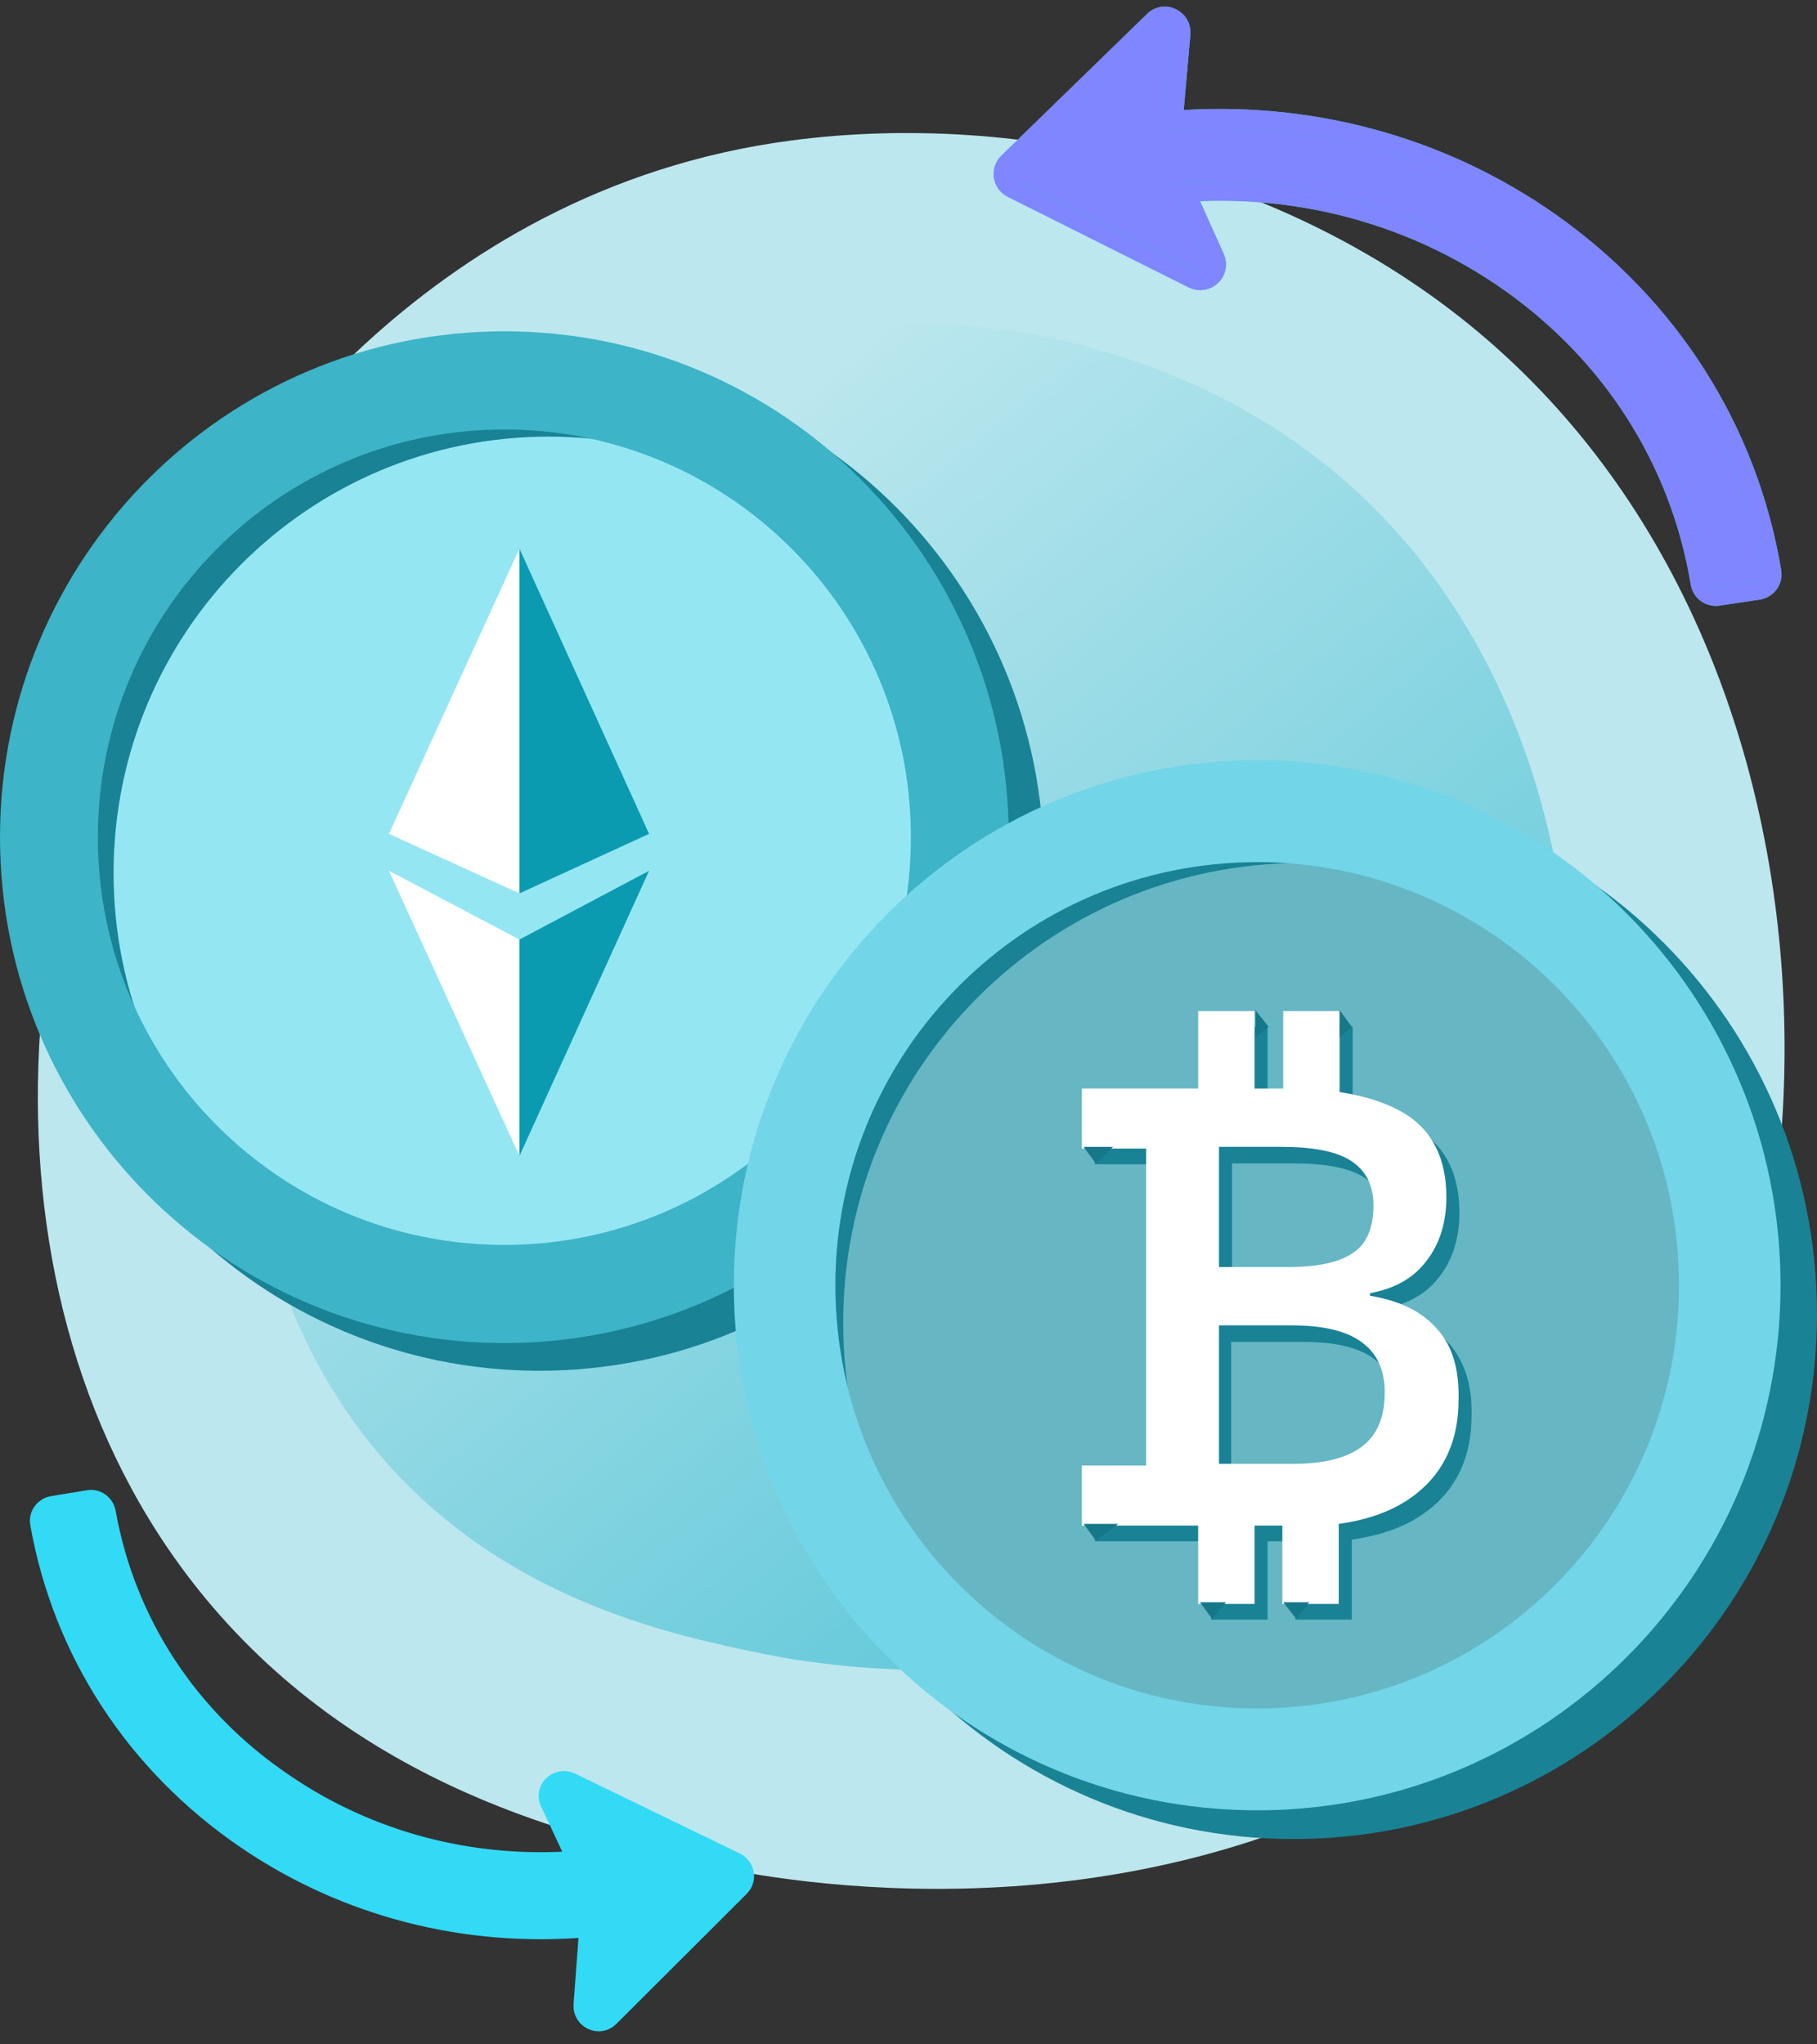 <svg width="96" height="108" viewBox="0 0 96 108" fill="none" xmlns="http://www.w3.org/2000/svg">
<rect x="0" y="0" width="96" height="108" fill="#333333" stroke="none"/>
<path d="M83.589 86.736C81.694 88.73 79.9 90.019 78.486 91.037C61.834 102.991 42.129 99.507 37.942 98.656C31.757 97.401 19.804 94.972 11.161 84.802C-1.914 69.419 0.12 45.186 10.262 29.189C12.117 26.261 21.917 10.023 41.834 7.418C53.889 5.84 67.937 9.022 78.113 17.55C99.472 35.45 97.949 71.614 83.589 86.736Z" fill="#BCE7EE"/>
<path d="M74.886 78.207C73.448 79.738 72.087 80.727 71.015 81.508C58.384 90.679 43.438 88.006 40.262 87.353C35.571 86.39 26.505 84.527 19.949 76.724C10.031 64.921 11.574 46.328 19.267 34.054C20.674 31.808 28.107 19.35 43.215 17.351C52.358 16.141 63.014 18.582 70.732 25.125C86.933 38.859 85.778 66.605 74.886 78.207Z" fill="url(#paint0_linear)"/>
<path d="M29.05 95.236L30.469 98.276C24.939 98.697 19.516 97.278 14.994 94.184L14.992 94.183C9.961 90.778 6.654 85.707 5.617 79.895L5.617 79.891C5.538 79.473 5.14 79.138 4.668 79.222L2.773 79.531L2.773 79.531L2.762 79.534C2.342 79.612 2.007 80.016 2.094 80.489C3.297 87.273 7.158 93.189 12.966 97.16L12.966 97.161C18.271 100.784 24.64 102.407 31.105 101.834L30.802 105.919L30.802 105.919L30.802 105.925C30.755 106.666 31.653 107.117 32.209 106.569L32.211 106.566L39.096 99.696C39.097 99.695 39.098 99.695 39.099 99.694C39.508 99.291 39.373 98.608 38.869 98.368L30.154 94.14L30.154 94.14L30.145 94.136C29.485 93.833 28.691 94.496 29.05 95.236Z" fill="#32DAF5" stroke="#32DAF5"/>
<path d="M81.9 11.737L81.9 11.737C76.121 7.67 69.125 5.797 61.993 6.349L62.396 1.777L62.396 1.776C62.461 1.023 61.532 0.519 60.953 1.095L53.259 8.578L53.259 8.578L53.258 8.579C52.839 8.99 52.938 9.686 53.47 9.952C53.471 9.952 53.471 9.952 53.471 9.952L63.035 14.739L63.035 14.739L63.044 14.743C63.753 15.08 64.514 14.368 64.201 13.629L64.201 13.629L64.197 13.62L62.645 10.162C68.773 9.763 74.755 11.404 79.71 14.882L79.71 14.882C85.183 18.723 88.759 24.376 89.822 30.797C89.896 31.261 90.321 31.57 90.784 31.498C90.785 31.498 90.786 31.498 90.787 31.498L92.897 31.183L92.9 31.182C93.348 31.112 93.692 30.696 93.617 30.212L93.616 30.206C92.372 22.732 88.222 16.189 81.9 11.737Z" fill="#2EC6BA"/>
<path d="M81.9 11.737L81.9 11.737C76.121 7.67 69.125 5.797 61.993 6.349L62.396 1.777L62.396 1.776C62.461 1.023 61.532 0.519 60.953 1.095L53.259 8.578L53.259 8.578L53.258 8.579C52.839 8.99 52.938 9.686 53.47 9.952C53.471 9.952 53.471 9.952 53.471 9.952L63.035 14.739L63.035 14.739L63.044 14.743C63.753 15.08 64.514 14.368 64.201 13.629L64.201 13.629L64.197 13.62L62.645 10.162C68.773 9.763 74.755 11.404 79.71 14.882L79.71 14.882C85.183 18.723 88.759 24.376 89.822 30.797C89.896 31.261 90.321 31.57 90.784 31.498C90.785 31.498 90.786 31.498 90.787 31.498L92.897 31.183L92.9 31.182C93.348 31.112 93.692 30.696 93.617 30.212L93.616 30.206C92.372 22.732 88.222 16.189 81.9 11.737Z" fill="#7F86FF"/>
<path d="M81.9 11.737L81.9 11.737C76.121 7.67 69.125 5.797 61.993 6.349L62.396 1.777L62.396 1.776C62.461 1.023 61.532 0.519 60.953 1.095L53.259 8.578L53.259 8.578L53.258 8.579C52.839 8.99 52.938 9.686 53.47 9.952C53.471 9.952 53.471 9.952 53.471 9.952L63.035 14.739L63.035 14.739L63.044 14.743C63.753 15.08 64.514 14.368 64.201 13.629L64.201 13.629L64.197 13.62L62.645 10.162C68.773 9.763 74.755 11.404 79.71 14.882L79.71 14.882C85.183 18.723 88.759 24.376 89.822 30.797C89.896 31.261 90.321 31.57 90.784 31.498C90.785 31.498 90.786 31.498 90.787 31.498L92.897 31.183L92.9 31.182C93.348 31.112 93.692 30.696 93.617 30.212L93.616 30.206C92.372 22.732 88.222 16.189 81.9 11.737Z" stroke="#2EC6BA"/>
<path d="M81.9 11.737L81.9 11.737C76.121 7.67 69.125 5.797 61.993 6.349L62.396 1.777L62.396 1.776C62.461 1.023 61.532 0.519 60.953 1.095L53.259 8.578L53.259 8.578L53.258 8.579C52.839 8.99 52.938 9.686 53.47 9.952C53.471 9.952 53.471 9.952 53.471 9.952L63.035 14.739L63.035 14.739L63.044 14.743C63.753 15.08 64.514 14.368 64.201 13.629L64.201 13.629L64.197 13.62L62.645 10.162C68.773 9.763 74.755 11.404 79.71 14.882L79.71 14.882C85.183 18.723 88.759 24.376 89.822 30.797C89.896 31.261 90.321 31.57 90.784 31.498C90.785 31.498 90.786 31.498 90.787 31.498L92.897 31.183L92.9 31.182C93.348 31.112 93.692 30.696 93.617 30.212L93.616 30.206C92.372 22.732 88.222 16.189 81.9 11.737Z" stroke="#7F86FF"/>
<path d="M28.505 18.966C13.789 18.966 1.856 30.932 1.856 45.69C1.856 60.449 13.789 72.415 28.505 72.415C43.221 72.415 55.154 60.449 55.154 45.69C55.154 30.932 43.221 18.966 28.505 18.966ZM28.505 67.229C16.661 67.229 7.027 57.612 7.027 45.69C7.027 33.813 16.617 24.151 28.505 24.151C40.349 24.151 49.983 33.769 49.983 45.69C49.983 57.612 40.349 67.229 28.505 67.229Z" fill="#198295"/>
<path d="M29 69.175C41.703 69.175 52 58.853 52 46.12C52 33.388 41.703 23.066 29 23.066C16.297 23.066 6 33.388 6 46.12C6 58.853 16.297 69.175 29 69.175Z" fill="#95E6F3"/>
<path d="M26.649 17.504C11.932 17.504 0 29.47 0 44.228C0 58.986 11.932 70.952 26.649 70.952C41.365 70.952 53.297 58.986 53.297 44.228C53.297 29.47 41.365 17.504 26.649 17.504ZM26.649 65.767C14.805 65.767 5.171 56.15 5.171 44.228C5.171 32.35 14.761 22.689 26.649 22.689C38.493 22.689 48.127 32.306 48.127 44.228C48.127 56.15 38.493 65.767 26.649 65.767Z" fill="#3DB4C7"/>
<path d="M27.223 31.508L26.605 30.71V32.04L27.223 31.508Z" fill="#F8931F"/>
<path d="M27.444 28.982L20.55 44.051L27.444 47.197V28.982Z" fill="white"/>
<path d="M27.444 28.982L34.294 44.051L27.444 47.197V28.982Z" fill="#0B9BB1"/>
<path d="M27.444 61.069L20.55 46.001L27.444 49.635V61.069Z" fill="white"/>
<path d="M27.444 61.069L34.294 46.001L27.444 49.635V61.069Z" fill="#0B9BB1"/>
<path d="M68.348 41.682C53.078 41.682 40.697 54.101 40.697 69.418C40.697 84.735 53.078 97.154 68.348 97.154C83.618 97.154 96 84.735 96 69.418C96 54.101 83.618 41.682 68.348 41.682ZM68.348 91.772C56.059 91.772 46.062 81.791 46.062 69.418C46.062 57.091 56.013 47.064 68.348 47.064C80.638 47.064 90.635 57.045 90.635 69.418C90.635 81.791 80.638 91.772 68.348 91.772Z" fill="#198295"/>
<path d="M68.761 94.164C82.133 94.164 92.973 83.291 92.973 69.878C92.973 56.465 82.133 45.592 68.761 45.592C55.389 45.592 44.549 56.465 44.549 69.878C44.549 83.291 55.389 94.164 68.761 94.164Z" fill="#66B6C4"/>
<path d="M66.423 40.164C51.153 40.164 38.771 52.583 38.771 67.9C38.771 83.217 51.153 95.636 66.423 95.636C81.693 95.636 94.074 83.217 94.074 67.9C94.074 52.583 81.693 40.164 66.423 40.164ZM66.423 90.254C54.133 90.254 44.137 80.273 44.137 67.9C44.137 55.573 54.087 45.546 66.423 45.546C78.712 45.546 88.709 55.527 88.709 67.9C88.709 80.273 78.712 90.254 66.423 90.254Z" fill="#72D5E8"/>
<path d="M76.649 71.074C75.869 70.154 74.723 69.556 73.072 69.28V69.142C74.356 68.912 75.365 68.36 76.053 67.44C76.74 66.566 77.107 65.416 77.107 64.082C77.107 62.105 76.419 60.633 74.998 59.713C74.127 59.161 72.934 58.747 71.467 58.517V54.239H68.486V58.333C68.349 58.333 68.257 58.333 68.12 58.333H67.707H66.973V54.239H63.992V58.333H61.241H57.848V61.507H61.241V78.249H57.848V81.423H61.241H63.992V85.563H66.973V81.423H68.441V85.563H71.421V81.331C73.118 81.101 74.539 80.549 75.594 79.675C77.016 78.525 77.749 76.869 77.749 74.8C77.795 73.19 77.382 71.994 76.649 71.074ZM67.753 61.461H68.349C70.045 61.461 71.284 61.691 72.063 62.197C72.843 62.703 73.255 63.484 73.255 64.542C73.255 65.738 72.888 66.612 72.155 67.072C71.421 67.578 70.275 67.808 68.716 67.808H65.093V61.461H67.019H67.753ZM72.613 77.283C71.834 77.881 70.642 78.203 69.037 78.203H65.047V70.89H68.853C70.504 70.89 71.742 71.166 72.567 71.764C73.393 72.362 73.806 73.236 73.806 74.432C73.806 75.719 73.439 76.685 72.613 77.283Z" fill="#198295"/>
<path d="M75.961 70.246C75.181 69.326 74.035 68.728 72.384 68.452V68.314C73.668 68.084 74.677 67.532 75.365 66.612C76.052 65.738 76.419 64.588 76.419 63.254C76.419 61.276 75.731 59.804 74.31 58.885C73.439 58.333 72.246 57.919 70.779 57.689V53.411H67.798V57.505C67.707 57.505 67.569 57.505 67.431 57.505H67.019H66.285V53.411H63.304V57.505H60.553H57.16V60.678H60.553V77.421H57.16V80.595H60.553H63.304V84.734H66.285V80.595H67.752V84.734H70.733V80.503C72.43 80.273 73.851 79.721 74.906 78.847C76.328 77.697 77.061 76.041 77.061 73.971C77.107 72.362 76.74 71.12 75.961 70.246ZM67.065 60.586H67.661C69.358 60.586 70.596 60.816 71.375 61.322C72.155 61.828 72.567 62.61 72.567 63.668C72.567 64.864 72.201 65.738 71.467 66.198C70.733 66.704 69.587 66.934 68.028 66.934H64.405V60.586H66.331H67.065ZM71.971 76.409C71.192 77.007 69.999 77.329 68.394 77.329H64.405V70.016H68.211C69.862 70.016 71.1 70.292 71.925 70.89C72.751 71.487 73.163 72.362 73.163 73.557C73.163 74.891 72.751 75.811 71.971 76.409Z" fill="white"/>
<path d="M71.421 54.239L70.779 53.365V54.791L71.421 54.239Z" fill="#147889"/>
<path d="M67.019 54.239L66.331 53.365V54.791L67.019 54.239Z" fill="#147889"/>
<path d="M57.251 60.587L57.893 61.46L58.81 60.587H57.251Z" fill="#147889"/>
<path d="M57.251 80.503L57.893 81.377L59.086 80.503H57.251Z" fill="#147889"/>
<path d="M63.396 84.643L64.038 85.517L64.772 84.643H63.396Z" fill="#147889"/>
<path d="M67.798 84.643L68.486 85.517L69.174 84.643H67.798Z" fill="#147889"/>
<defs>
<linearGradient id="paint0_linear" x1="92.102" y1="109.223" x2="28.622" y2="31.313" gradientUnits="userSpaceOnUse">
<stop stop-color="#25B4CB"/>
<stop offset="1" stop-color="#BCE7EE"/>
</linearGradient>
</defs>
</svg>
